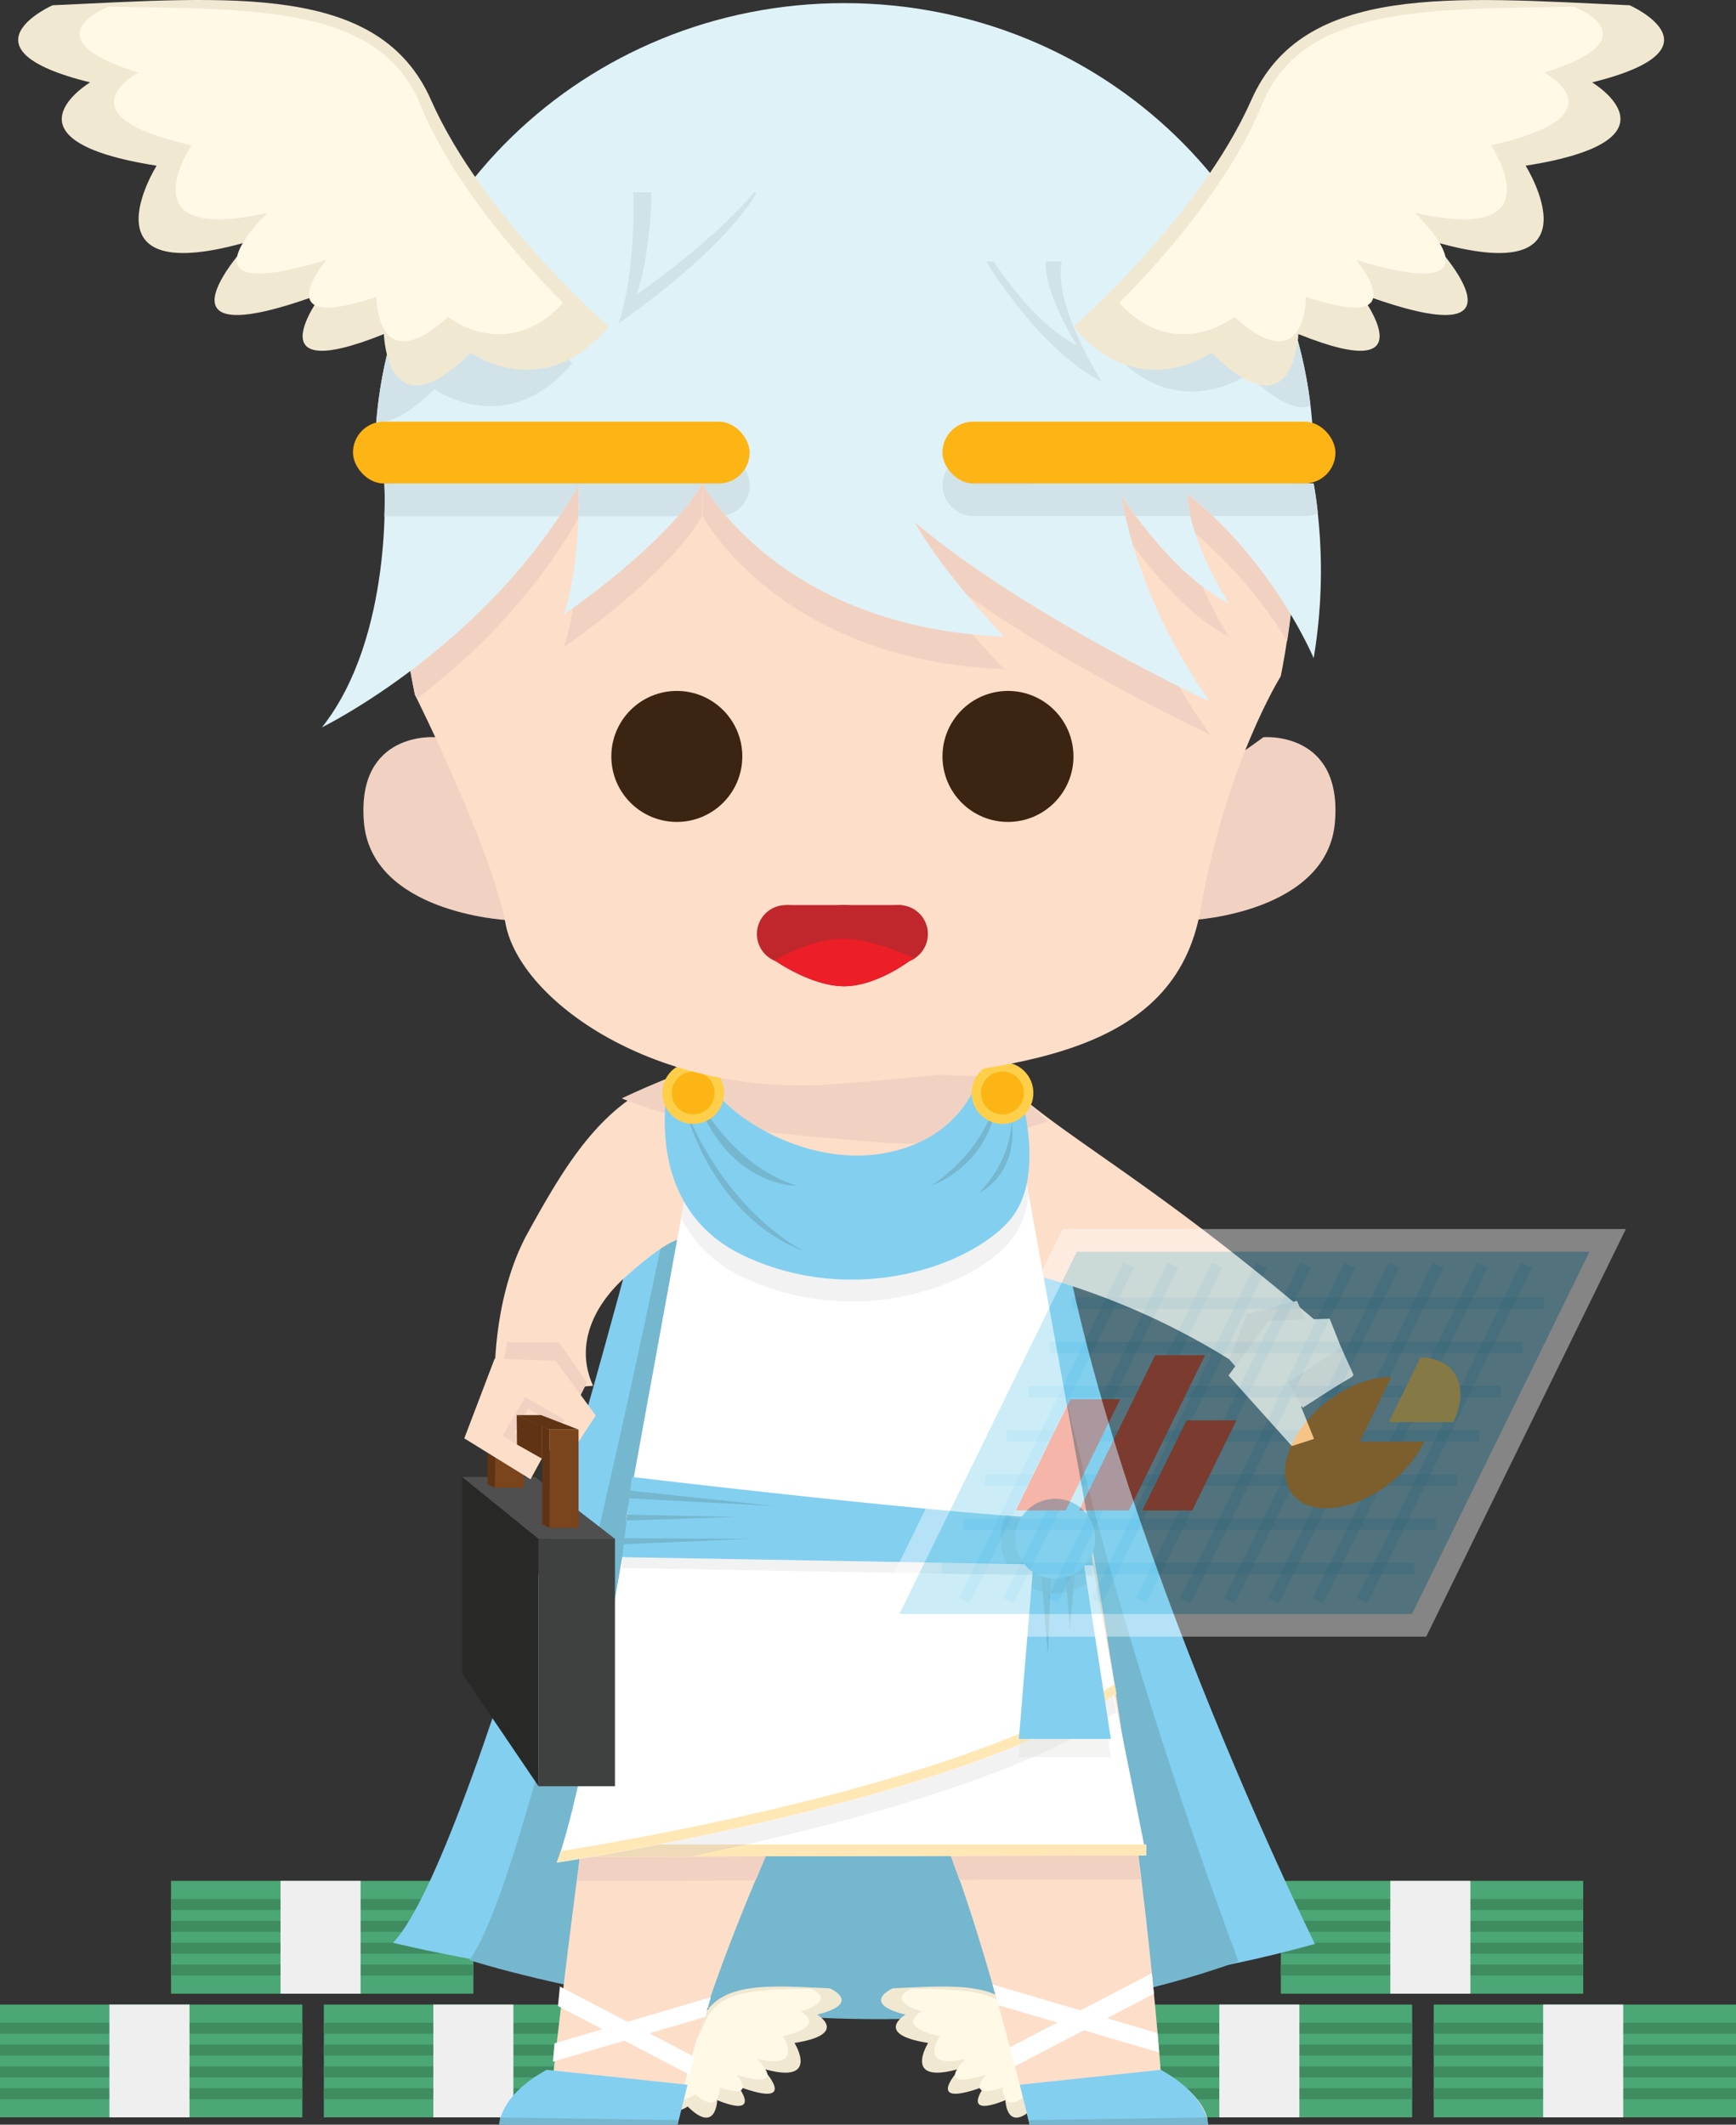 <svg xmlns="http://www.w3.org/2000/svg" viewBox="0 0 306.15 374.67"><rect x="0" y="0" width="306.15" height="374.67" fill="#333333" stroke="none"/><defs><style>.cls-1{fill:#4ba775;}.cls-2{fill:#3f8c60;}.cls-3{fill:#efefef;}.cls-4{fill:#83cff0;}.cls-22,.cls-5{fill:#75b7ce;}.cls-6{fill:#f1e8d2;}.cls-7{fill:#fff9e6;}.cls-8{fill:#fddec9;}.cls-9{fill:#fff;}.cls-10{fill:#f2f2f2;}.cls-11{fill:#f1d2c2;}.cls-12{fill:#ffcf4a;}.cls-13{fill:#fcb514;}.cls-14{fill:#3b2512;}.cls-15{fill:#c0272d;}.cls-16{fill:#ec1e27;}.cls-17{fill:#dff2f8;}.cls-18{fill:#d1e3e8;}.cls-19{fill:#ffe8b5;}.cls-20{fill:#eed9b9;}.cls-21{fill:#dddddc;opacity:0.33;}.cls-22{opacity:0.52;}.cls-23{fill:#282827;}.cls-24{fill:#3f4040;}.cls-25{fill:#4f4f4f;}.cls-26{fill:#7a441c;}.cls-27{fill:#5f3313;}.cls-28{opacity:0.4;}.cls-29{fill:#7fd1ec;stroke:#fff;stroke-width:4px;}.cls-29,.cls-30{stroke-miterlimit:10;}.cls-30{fill:none;stroke:#28aae1;stroke-width:2px;opacity:0.3;}.cls-31{fill:#ea9d22;}.cls-32{fill:#ffe161;}.cls-33{fill:#e74525;}</style></defs><title>Asset 19</title><g id="Layer_2" data-name="Layer 2"><g id="Layer_1-2" data-name="Layer 1"><rect class="cls-1" x="252.84" y="353.49" width="53.32" height="19.89"/><rect class="cls-2" x="252.84" y="356.7" width="53.32" height="1.93"/><rect class="cls-2" x="252.84" y="360.55" width="53.32" height="1.93"/><rect class="cls-2" x="252.84" y="364.4" width="53.32" height="1.93"/><rect class="cls-2" x="252.84" y="368.25" width="53.32" height="1.93"/><rect class="cls-3" x="272.14" y="353.49" width="14.12" height="19.89"/><rect class="cls-1" x="195.72" y="353.49" width="53.32" height="19.89"/><rect class="cls-2" x="195.72" y="356.7" width="53.32" height="1.93"/><rect class="cls-2" x="195.72" y="360.55" width="53.32" height="1.93"/><rect class="cls-2" x="195.72" y="364.4" width="53.32" height="1.93"/><rect class="cls-2" x="195.72" y="368.25" width="53.32" height="1.93"/><rect class="cls-3" x="215.03" y="353.49" width="14.12" height="19.89"/><rect class="cls-1" x="225.88" y="331.68" width="53.32" height="19.89"/><rect class="cls-2" x="225.88" y="334.88" width="53.32" height="1.93"/><rect class="cls-2" x="225.88" y="338.73" width="53.32" height="1.93"/><rect class="cls-2" x="225.88" y="342.59" width="53.32" height="1.93"/><rect class="cls-2" x="225.88" y="346.44" width="53.32" height="1.93"/><rect class="cls-3" x="245.19" y="331.68" width="14.12" height="19.89"/><rect class="cls-1" x="57.11" y="353.49" width="53.32" height="19.89"/><rect class="cls-2" x="57.11" y="356.7" width="53.32" height="1.93"/><rect class="cls-2" x="57.11" y="360.55" width="53.32" height="1.93"/><rect class="cls-2" x="57.11" y="364.4" width="53.32" height="1.93"/><rect class="cls-2" x="57.11" y="368.25" width="53.32" height="1.93"/><rect class="cls-3" x="76.42" y="353.49" width="14.12" height="19.89"/><rect class="cls-1" y="353.49" width="53.32" height="19.89"/><rect class="cls-2" y="356.7" width="53.32" height="1.93"/><rect class="cls-2" y="360.55" width="53.32" height="1.93"/><rect class="cls-2" y="364.4" width="53.32" height="1.93"/><rect class="cls-2" y="368.25" width="53.32" height="1.93"/><rect class="cls-3" x="19.3" y="353.49" width="14.12" height="19.89"/><rect class="cls-1" x="30.16" y="331.68" width="53.32" height="19.89"/><rect class="cls-2" x="30.16" y="334.88" width="53.32" height="1.93"/><rect class="cls-2" x="30.16" y="338.73" width="53.32" height="1.93"/><rect class="cls-2" x="30.16" y="342.59" width="53.32" height="1.93"/><rect class="cls-2" x="30.16" y="346.44" width="53.32" height="1.93"/><rect class="cls-3" x="49.47" y="331.68" width="14.12" height="19.89"/><path class="cls-4" d="M117.43,196.92S84.71,326.54,69.31,342.59c0,0,85.8,21.59,162.58.21,0,0-43.86-88.76-47.07-145.24Z"/><path class="cls-5" d="M122.93,188.57S95.63,328.35,82.78,345.65c0,0,71.58,23.28,135.63.22,0,0-36.59-95.71-39.27-156.61Z"/><path class="cls-6" d="M190.79,369.91s-7.57-6.59-10.67-13.61-12-6.16-22.69-5.67c0,0-5.89,2.61,2.25,4.63,0,0-5.79,3.46,4,5,0,0-4.73,7.56,5.62,4.52,0,0-7,7.35,4.33,3.13,0,0-4.39,5.7,3.68,2.44,0,0,.17,6.12,5.21,1.11C182.51,371.46,186.84,374.6,190.79,369.91Z"/><path class="cls-7" d="M188,368.47s-6.13-5.87-8.55-11.85-9.84-5.75-18.69-5.91c0,0-4.94,1.85,1.77,4,0,0-4.88,2.56,3.2,4.35,0,0-4.09,6,4.56,4,0,0-6,5.72,3.52,2.83,0,0-3.77,4.49,3,2.22,0,0,0,5.08,4.3,1.2A5,5,0,0,0,188,368.47Z"/><path class="cls-6" d="M113,369.91s7.57-6.59,10.67-13.61,12-6.16,22.69-5.67c0,0,5.89,2.61-2.25,4.63,0,0,5.79,3.46-4,5,0,0,4.73,7.56-5.62,4.52,0,0,7,7.35-4.33,3.13,0,0,4.39,5.7-3.68,2.44,0,0-.17,6.12-5.21,1.11C121.29,371.46,117,374.6,113,369.91Z"/><path class="cls-7" d="M115.76,368.47s6.13-5.87,8.55-11.85,9.84-5.75,18.69-5.91c0,0,4.94,1.85-1.77,4,0,0,4.88,2.56-3.2,4.35,0,0,4.09,6-4.56,4,0,0,6,5.72-3.52,2.83,0,0,3.77,4.49-3,2.22,0,0,0,5.08-4.3,1.2A5,5,0,0,1,115.76,368.47Z"/><path class="cls-8" d="M87.27,245.69s-1-15.9,5.78-28.24c7.06-12.83,13.21-22.78,25-27.39,2.21-.86,4.42-1.65,6.63-2.35l49.86.22a65,65,0,0,0,5,5c10.47,9,26.45,17.46,54.66,41.84L222,243.12a127.71,127.71,0,0,0-38.47-18s16,73.8,21.15,139.89c0,0,8.34,4.49,8.34,9.63H181.58s-12.19-51.34-21.18-62.25H141.79s-19.25,39.79-22.46,62.25H89.17s.64-6.42,8.34-8.34c0,0,10.91-100.11,23.74-146.31,0,0,1.35-5.74-10.88,5.13-5.78,5.13-9,12.19-5.78,19.25Z"/><polygon class="cls-9" points="120.64 211.9 110.38 268.15 191.87 268.15 180.62 206.33 120.64 211.9"/><path class="cls-10" d="M177.76,219.38a15.25,15.25,0,0,0,3.63-8.85l-.76-4.2-60,5.57-.52,2.86a22.78,22.78,0,0,0,10.79,10.39C149.52,234.14,170.05,227.72,177.76,219.38Z"/><path class="cls-11" d="M154.59,201.41c-17.24-1.38-33.17-2.76-44.93-7.72,2.76-1.31,5.55-2.53,8.35-3.62,2.21-.86,4.42-1.65,6.63-2.35l51.19,2.22s1.37,1,3.66,3c1.44,1.24,3.25,2.86,5.31,4.81A74.42,74.42,0,0,1,154.59,201.41Z"/><path class="cls-11" d="M76.78,130s-13.89-1.15-12.61,14.9,25,17.33,25,17.33L86,136.59Z"/><path class="cls-11" d="M222.82,130s13.89-1.15,12.61,14.9-25,17.33-25,17.33l3.21-25.67Z"/><path class="cls-4" d="M118.08,189.86s-5.78,22.46,12.83,31.44,39.14,2.57,46.85-5.78c6.33-6.86,3.12-19.79,1.78-24.17a5,5,0,0,0-1.64-2.42h0a3.32,3.32,0,0,0-4.13,0h0a5,5,0,0,0-1.57,2.12c-1.11,2.89-5,10.25-16.25,12.3-14.12,2.57-28.85-7.06-31.43-13.48S118.08,189.86,118.08,189.86Z"/><path class="cls-5" d="M122.31,192.26s6,13,18.22,16.85C140.54,209.11,127.83,209.43,122.31,192.26Z"/><path class="cls-5" d="M120.64,195s4.49,19.25,21.18,25.67C141.82,220.66,128.34,214.24,120.64,195Z"/><path class="cls-5" d="M178.4,197.56s.26,6.69-5.78,12.83C172.62,210.39,179.68,207.18,178.4,197.56Z"/><path class="cls-5" d="M175.83,193.07s-1.28,9-11.55,16C164.28,209.11,175.19,205.26,175.83,193.07Z"/><circle class="cls-12" cx="122.25" cy="192.74" r="5.45"/><circle class="cls-13" cx="122.25" cy="192.74" r="3.78"/><circle class="cls-12" cx="176.79" cy="192.74" r="5.45"/><circle class="cls-13" cx="176.79" cy="192.74" r="3.78"/><path class="cls-8" d="M73.16,122.48s13.48,27,16,40.43,26.31,30.8,58.4,28.24,59.68-5.13,64.17-30.8,14.12-41.07,14.12-41.07,9.63-43.64-5.78-75.72S166.85,8.89,147.59,8.25s-55.83,12.19-68,35.29S67.38,93,73.16,122.48Z"/><path class="cls-4" d="M204.68,365l-24.84,2.63,1.74,7H213S213,369.54,204.68,365Z"/><polygon class="cls-5" points="212.9 373.39 181.47 373.87 181.58 374.67 213.02 374.67 212.9 373.39"/><path class="cls-4" d="M96.41,365l24.84,2.63-1.74,7H88.07S88.07,369.54,96.41,365Z"/><polygon class="cls-5" points="88.2 373.39 119.62 373.87 119.52 374.67 88.07 374.67 88.2 373.39"/><polygon class="cls-9" points="203.5 351.59 178.98 364.36 178.1 361.03 203.13 347.96 203.5 351.59"/><polygon class="cls-9" points="204.14 358.53 175.03 349.94 176.07 353.6 204.43 361.94 204.14 358.53"/><polygon class="cls-9" points="98.4 353.75 121.62 365.86 122.45 362.7 98.74 350.31 98.4 353.75"/><polygon class="cls-9" points="97.79 360.33 125.36 352.19 124.38 355.66 97.51 363.56 97.79 360.33"/><circle class="cls-14" cx="119.36" cy="133.39" r="11.55"/><circle class="cls-14" cx="177.76" cy="133.39" r="11.55"/><circle class="cls-15" cx="148.81" cy="166.75" r="7.16"/><circle class="cls-15" cx="158.53" cy="164.71" r="5.11"/><circle class="cls-15" cx="138.59" cy="164.71" r="5.11"/><rect class="cls-15" x="138.59" y="159.6" width="20.45" height="5.11"/><path class="cls-15" d="M136.86,169.52s6.33,4.4,12,4.4,11.45-4.4,11.45-4.4l-4.81-3.78-18.91-.51Z"/><path class="cls-16" d="M136.69,169.32l0,.13.15.07h0s6.33,4.4,12,4.4,11.45-4.4,11.45-4.4h0a5.09,5.09,0,0,0,1-.51c-.35-.17-7.4-3.53-12.86-3.46S136.69,169.32,136.69,169.32Z"/><polygon class="cls-11" points="219.84 231.75 216.84 239.78 220.62 244.1 230.31 232.95 228.72 229.39 219.84 231.75"/><polygon class="cls-8" points="223.75 232.9 216.65 242.55 227.83 255 231.74 253.74 229.44 248.03 238.55 242.73 234.49 232.54 223.75 232.9"/><rect class="cls-17" x="125.78" y="74.35" width="47.49" height="14.12"/><path class="cls-11" d="M140.45,315.26l-37.7,8.55c-.36,2.7-.71,5.33-1,7.86l31.51-.07C136.2,324.49,138.91,318.57,140.45,315.26Z"/><path class="cls-11" d="M199.56,318.57l-3.2-16-36,9.84c2.79,3.39,5.89,10.67,8.83,19.1l32-.07Q200.45,324.92,199.56,318.57Z"/><path class="cls-17" d="M148.88.55C103.16.55,66.1,36.46,66.1,80.77H231.66C231.66,36.46,194.6.55,148.88.55Z"/><path class="cls-18" d="M66.36,74.35c2.26.31,5.53-1.06,10.25-5.74,0,0,12.73,9.22,24.34-4.56A163.6,163.6,0,0,1,78.26,38.89,78,78,0,0,0,66.36,74.35Z"/><path class="cls-6" d="M107.37,57.63S85.12,38.25,76,17.61,40.63-.5,9.27.93c0,0-17.33,7.68,6.62,13.6,0,0-17,10.18,11.73,14.69,0,0-13.92,22.22,16.53,13.28,0,0-20.63,21.6,12.73,9.22,0,0-12.92,16.75,10.82,7.19,0,0,.51,18,15.33,3.27C83,62.19,95.75,71.4,107.37,57.63Z"/><path class="cls-7" d="M99.3,53.39s-18-17.25-25.14-34.84S45.23,1.65,19.2,1.18c0,0-14.54,5.45,5.19,11.63,0,0-14.34,7.54,9.4,12.81,0,0-12,17.69,13.42,11.89,0,0-17.58,16.82,10.35,8.32,0,0-11.07,13.2,8.82,6.53,0,0,0,14.94,12.64,3.53C79,55.88,89.37,64.2,99.3,53.39Z"/><polygon class="cls-9" points="104.66 327.4 202.14 327.18 196.37 298.31 104.66 327.4"/><path class="cls-10" d="M196.22,298.35l-91.55,29,17.15,0c23.36-4.8,58-13.49,75.06-25.45Z"/><polygon class="cls-19" points="111.62 325.26 104.66 327.4 202.14 327.18 202.14 325.26 111.62 325.26"/><polygon class="cls-19" points="111.62 325.26 104.66 327.4 202.14 327.18 202.14 325.26 111.62 325.26"/><path class="cls-20" d="M131.59,325.26h-20l-7,2.14,17.15,0C124.9,326.73,128.18,326,131.59,325.26Z"/><path class="cls-18" d="M218.1,36.76a164.09,164.09,0,0,1-22.37,24.72C207.34,75.25,220.07,66,220.07,66c5.31,5.27,8.78,6.35,11.05,5.55A78.19,78.19,0,0,0,218.1,36.76Z"/><path class="cls-6" d="M189.31,57.63s22.25-19.38,31.37-40S256-.5,287.4.93c0,0,17.33,7.68-6.62,13.6,0,0,17,10.18-11.73,14.69,0,0,13.92,22.22-16.53,13.28,0,0,20.63,21.6-12.73,9.22,0,0,12.92,16.75-10.82,7.19,0,0-.51,18-15.33,3.27C213.65,62.19,200.92,71.4,189.31,57.63Z"/><path class="cls-7" d="M197.37,53.39s18-17.25,25.14-34.84,28.93-16.9,55-17.37c0,0,14.54,5.45-5.19,11.63,0,0,14.34,7.54-9.4,12.81,0,0,12,17.69-13.42,11.89,0,0,17.58,16.82-10.35,8.32,0,0,11.07,13.2-8.82,6.53,0,0,0,14.94-12.64,3.53C217.65,55.88,207.3,64.2,197.37,53.39Z"/><path class="cls-9" d="M109.73,274.56s-7.06,42.35-11.55,53.9c0,0,71.6-10.75,98.69-29.76L192.71,276Z"/><path class="cls-19" d="M98.9,326.43c-.24.75-.48,1.44-.72,2,0,0,71.6-10.75,98.69-29.76l-.31-1.71C170.84,314.76,106.36,325.26,98.9,326.43Z"/><polygon class="cls-21" points="182.9 271.01 179.68 309.86 195.91 309.86 189.95 271.36 182.9 271.01"/><polygon class="cls-10" points="109.67 276.5 192.71 277.97 192.51 276.04 109.91 274.57 109.67 276.5"/><path class="cls-4" d="M111.44,260.45s58.62,7.05,80.44,7.7l.84,7.9-83-1.46Z"/><polygon class="cls-4" points="182.9 267.81 179.68 306.65 195.91 306.65 189.95 268.15 182.9 267.81"/><polygon class="cls-5" points="111.14 262.87 136.69 265.58 110.97 264.22 111.14 262.87"/><polygon class="cls-5" points="110.61 267.09 129.63 267.5 110.38 268.15 110.61 267.09"/><polygon class="cls-5" points="110.08 271.26 132.19 271.36 109.95 272.32 110.08 271.26"/><polygon class="cls-5" points="183.51 276.04 184.81 291.89 185.38 276.04 183.51 276.04"/><polygon class="cls-5" points="187.79 275.96 188.66 287.4 189.7 276.04 187.79 275.96"/><path class="cls-22" d="M181.89,280a9.57,9.57,0,0,0,9.77-.8l-.49-3.19,1.55,0-.84-7.9c-3.85-.11-8.86-.43-14.49-.87a9.56,9.56,0,0,0,.17,8.5l4.68.08Z"/><circle class="cls-4" cx="186.1" cy="271.35" r="7.06"/><path class="cls-11" d="M123.9,91s13.48,25.45,53.16,27c0,0-10.66-11.06-15.77-20.16,19.14,16.31,52.15,31.72,52.15,31.72a90.91,90.91,0,0,1-15.73-36.4c3,4.46,10.54,14.82,19,19.08,0,0-7.34-11.35-7.24-19.26A79.3,79.3,0,0,1,227,113.07a168.86,168.86,0,0,0,1.85-22l-4.23-5.78H123.85Z"/><path class="cls-11" d="M102,91.37c.07,2.14.33,14-2.58,22.76,0,0,18-12.19,24.39-23.1V85.26H89.2L69.45,91a186.91,186.91,0,0,0,3.71,31.44l.38.76C82.79,116.13,94,105.51,102,91.37Z"/><path class="cls-17" d="M67.78,85.26s1.69,27-11,43c0,0,29.29-14.33,45.42-43Z"/><path class="cls-17" d="M123.9,85.26s13.48,25.45,53.16,27c0,0-17.32-18-18.39-27Z"/><path class="cls-17" d="M197.41,85.26s1.77,18.54,16,38.5c0,0-42.78-20-59.18-38.5Z"/><path class="cls-17" d="M231.67,85.26a93.39,93.39,0,0,1,0,30.81S223.91,97.44,207,85.26Z"/><path class="cls-17" d="M196.37,85.26s9.41,15.69,20.39,21.18c0,0-8.63-13.33-7.06-21.18Z"/><path class="cls-17" d="M102,85.26s.64,13.48-2.57,23.1c0,0,18-12.19,24.39-23.1Z"/><polygon class="cls-23" points="94.97 271.36 94.97 314.99 81.5 295.1 81.5 260.45 94.97 271.36"/><rect class="cls-24" x="94.97" y="271.35" width="13.48" height="43.64"/><path class="cls-18" d="M231.67,85.26H181.94a41.88,41.88,0,0,0-10.28-5.13,5.47,5.47,0,0,0-5.44,5.13c0,.11,0,.21,0,.32A5.47,5.47,0,0,0,171.66,91h26.79c-.34-1.49-.58-2.73-.74-3.68.65,1,1.54,2.25,2.6,3.68h9.64a17.62,17.62,0,0,1-.43-3.86c1.56,1.25,3,2.54,4.41,3.86h16.13a5.39,5.39,0,0,0,2.35-.54C232.06,87.21,231.67,85.26,231.67,85.26Z"/><path class="cls-18" d="M132.18,85.26a5.47,5.47,0,0,0-5.44-5.13l-2.89,5.13h.05A34.92,34.92,0,0,0,128,90.89a5.47,5.47,0,0,0,4.23-5.31C132.19,85.47,132.18,85.36,132.18,85.26Z"/><path class="cls-18" d="M102.24,85.26H67.78s.14,2.23,0,5.78H98.69q1.75-2.63,3.35-5.44c0,.77.07,2.78,0,5.44h17.53a39.36,39.36,0,0,0,4.28-5.78Z"/><rect class="cls-13" x="166.2" y="74.35" width="69.31" height="10.91" rx="5.45" ry="5.45"/><rect class="cls-13" x="62.25" y="74.35" width="69.95" height="10.91" rx="5.45" ry="5.45"/><polygon class="cls-25" points="81.5 260.45 94.33 260.45 108.45 271.36 94.97 271.36 81.5 260.45"/><rect class="cls-26" x="87.27" y="252.1" width="5.13" height="10.27"/><polygon class="cls-27" points="85.99 261.73 87.27 262.37 87.27 252.1 85.99 251.46 85.99 261.73"/><polygon class="cls-11" points="98.6 236.75 103.53 243.76 100.97 248.9 88.77 240.55 89.42 236.7 98.6 236.75"/><polygon class="cls-8" points="97.96 239.96 105.07 249.61 100.3 256.92 96.39 255.67 93.56 260.86 81.88 253.64 87.23 239.6 97.96 239.96"/><rect class="cls-11" x="90.08" y="247.82" width="7.97" height="7.97" transform="translate(49.62 516.9) rotate(-150)"/><rect class="cls-8" x="91.6" y="249.34" width="4.93" height="4.93" transform="translate(49.62 516.9) rotate(-150)"/><polygon class="cls-11" points="229.73 248.25 227.17 243.76 236.51 237.61 238.72 242.48 229.73 248.25"/><rect class="cls-26" x="96.9" y="252.1" width="5.13" height="17.33"/><polygon class="cls-27" points="95.62 268.79 96.9 269.43 96.9 252.1 95.62 251.46 95.62 257.25 95.62 268.79"/><polygon class="cls-27" points="91.17 254.73 91.12 249.54 95.62 251.46 95.62 257.24 91.17 254.73"/><polygon class="cls-27" points="102.03 252.1 95.42 249.54 91.12 249.54 96.9 252.1 102.03 252.1"/><g class="cls-28"><polygon class="cls-29" points="250.27 286.61 155.41 286.61 188.66 218.73 283.52 218.73 250.27 286.61"/><line class="cls-30" x1="199.05" y1="223.08" x2="170.06" y2="282.26"/><line class="cls-30" x1="206.85" y1="223.08" x2="177.86" y2="282.26"/><line class="cls-30" x1="214.65" y1="223.08" x2="185.65" y2="282.26"/><line class="cls-30" x1="222.45" y1="223.08" x2="193.45" y2="282.26"/><line class="cls-30" x1="230.24" y1="223.08" x2="201.25" y2="282.26"/><line class="cls-30" x1="238.04" y1="223.08" x2="209.05" y2="282.26"/><line class="cls-30" x1="245.84" y1="223.08" x2="216.84" y2="282.26"/><line class="cls-30" x1="253.63" y1="223.08" x2="224.64" y2="282.26"/><line class="cls-30" x1="261.43" y1="223.08" x2="232.44" y2="282.26"/><line class="cls-30" x1="269.23" y1="223.08" x2="240.23" y2="282.26"/><line class="cls-30" x1="189.02" y1="229.81" x2="272.31" y2="229.81"/><line class="cls-30" x1="185.2" y1="237.61" x2="268.49" y2="237.61"/><line class="cls-30" x1="181.38" y1="245.4" x2="264.67" y2="245.4"/><line class="cls-30" x1="177.56" y1="253.2" x2="260.85" y2="253.2"/><line class="cls-30" x1="173.74" y1="261" x2="257.03" y2="261"/><line class="cls-30" x1="169.92" y1="268.8" x2="253.21" y2="268.8"/><line class="cls-30" x1="166.1" y1="276.59" x2="249.39" y2="276.59"/><path class="cls-31" d="M245.36,242.83h-.17c-6.39,0-14.11,5.18-17.24,11.57s-.49,11.57,5.9,11.57,14.11-5.18,17.24-11.57l.08-.17h-11.4Z"/><path class="cls-32" d="M250.5,239.37l-5.58,11.4h11.4C259.29,244.52,256.71,239.47,250.5,239.37Z"/><polygon class="cls-33" points="187.94 266.36 179.15 266.36 188.75 246.75 197.54 246.75 187.94 266.36"/><polygon class="cls-33" points="199.09 266.36 190.3 266.36 203.72 238.98 212.51 238.98 199.09 266.36"/><polygon class="cls-33" points="210.25 266.36 201.46 266.36 209.25 250.47 218.04 250.47 210.25 266.36"/></g><path class="cls-18" d="M111.66,33.92s.64,13.48-2.57,23.1c0,0,18-12.19,24.39-23.1Z"/><path class="cls-17" d="M114.87,28.79s.64,13.48-2.57,23.1c0,0,18-12.19,24.39-23.1Z"/><path class="cls-18" d="M173.91,46.11s9.41,15.69,20.39,21.18c0,0-8.63-13.33-7.06-21.18Z"/><path class="cls-17" d="M174.4,44.78s7.17,12,15.54,16.14c0,0-6.58-10.16-5.38-16.14Z"/></g></g></svg>